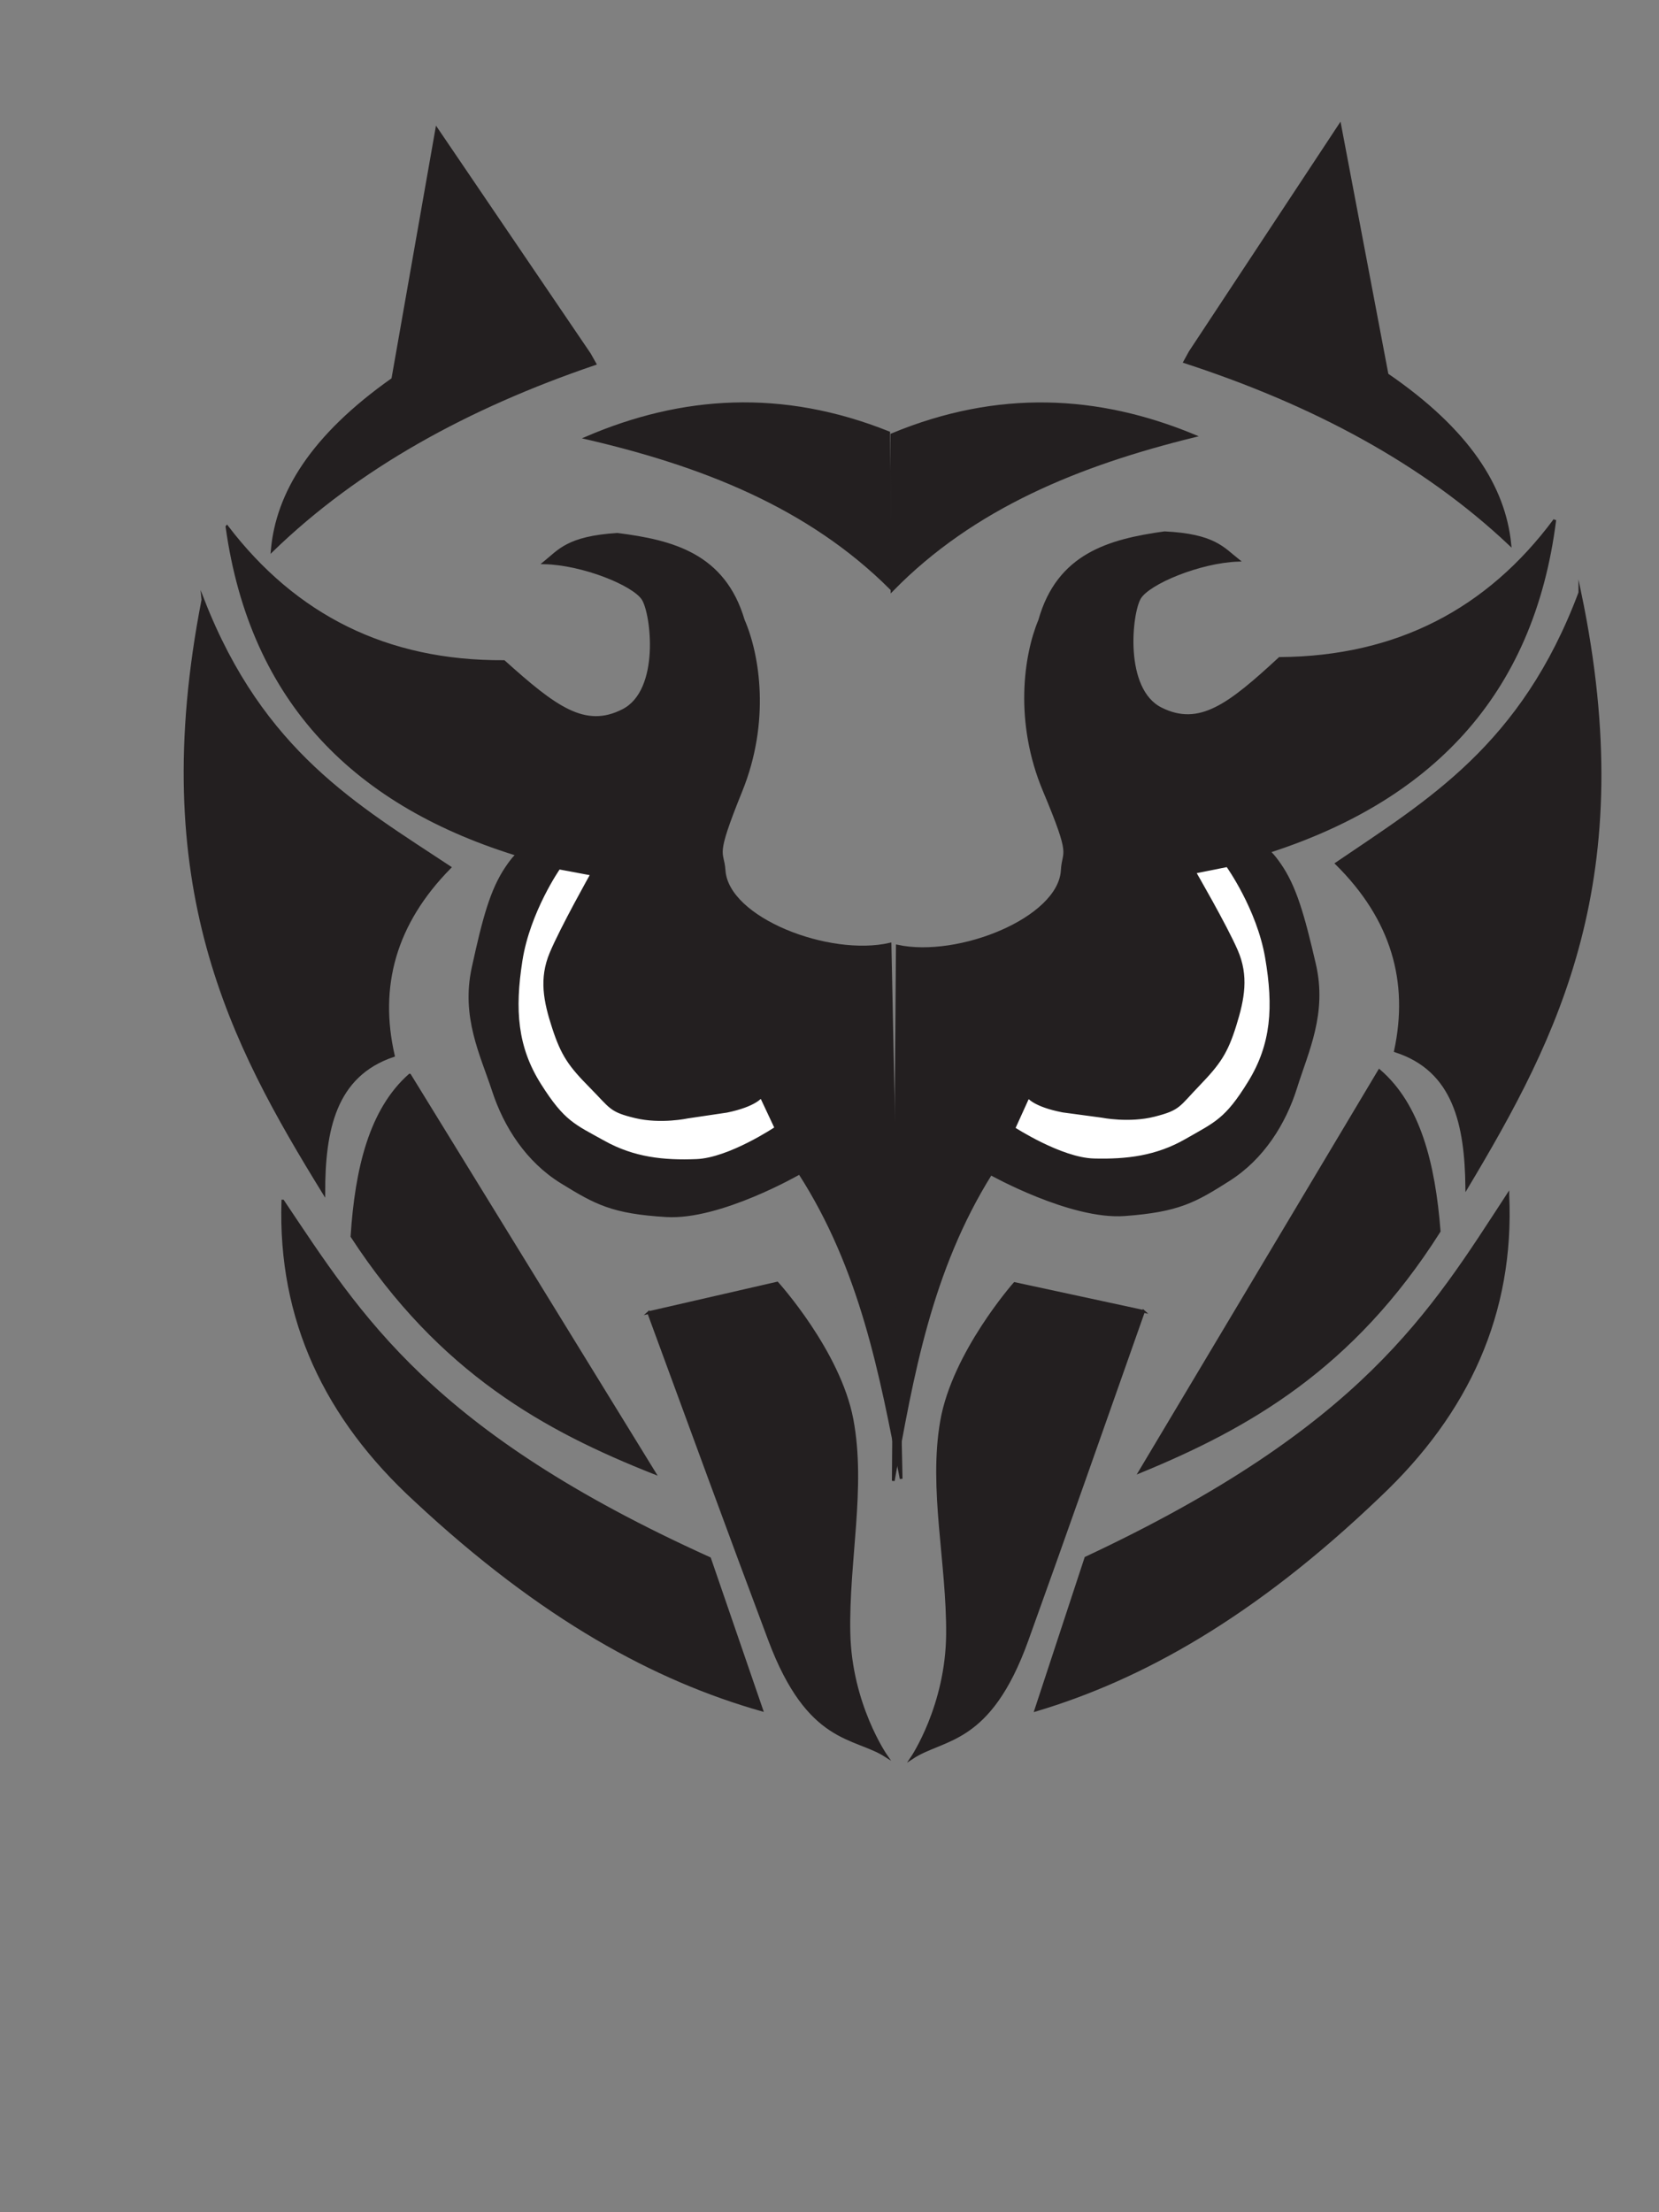 <?xml version="1.0" encoding="UTF-8"?>
<svg id="Layer_1" data-name="Layer 1" xmlns="http://www.w3.org/2000/svg" viewBox="0 0 607.01 809.35">
  <rect x="0" y="0" width="607.01" height="809.35" fill="#808080" stroke="none"/>
  <defs>
    <style>
      .cls-1 {
        fill: #fff;
      }

      .cls-1, .cls-2 {
        stroke: #231f20;
        stroke-miterlimit: 10;
      }

      .cls-2 {
        fill: #231f20;
      }
    </style>
  </defs>
  <path class="cls-2" d="M143.71,138.71l16.09-91.45,55.88,82.29,1.99,3.53c-46.82,15.93-86.88,38.04-118.07,68.26,1.83-20.85,14.46-41.73,44.1-62.63Z"/>
  <path class="cls-2" d="M325.87,215.15c-30.14-30.02-69.16-45.14-111.36-54.93,34.96-15.03,71.59-17.54,110.66-1.91l.7,56.84Z"/>
  <path class="cls-2" d="M83.05,192.7c24.87,32.57,58.33,49.6,101.33,49.34,18.63,16.73,29.62,25.09,43.66,17.84,14.04-7.25,10.68-35.24,7.26-40.7s-22.15-12.96-36.14-13.27c5.39-4.36,8.57-9.28,26.71-10.42,20.23,2.55,39.02,7.45,46.1,31.44,5.56,12.76,9.39,37.07-.84,62.36-10.24,25.29-6.71,21.48-6.19,29.14,1.19,17.8,38.47,32.13,60.71,26.99l4.07,195.59c-7.39-38.44-14.66-76.9-37.16-111.86,0,0-29.1,16.81-48.8,15.61-19.7-1.2-25.7-4.52-38.25-12.25-12.55-7.73-20.69-20.36-24.99-33.52-4.31-13.16-11.35-26.88-7.42-44.92s6.72-28.42,12.24-36.6c5.52-8.18,5.5-4.35,5.5-4.35-60.39-18.18-98.84-56.06-107.8-120.41Z"/>
  <path class="cls-1" d="M204.51,317.56l12.03,2.25s-11.05,19.64-14.94,28.93-2.28,17.5,.95,27.37,5.95,13.72,13.57,21.42,7.07,8.8,16.36,11.04,19.16,.1,19.16,.1l14.24-2.11c10.41-2.13,12.62-5.4,12.62-5.4l5.41,11.52s-17.03,11.4-29.07,11.88-22.98-.67-33.9-6.75-14.74-7.2-23.42-20.93c-8.68-13.73-9.7-27.42-6.87-45.47,2.84-18.05,13.87-33.86,13.87-33.86Z"/>
  <path class="cls-2" d="M74.24,219.43c21.79,55.9,56.53,75.57,90.32,97.92-20.24,20.55-26.42,43.62-20.63,68.85-21.53,7.24-25.47,27.28-25.45,50.22-33.77-54.86-64.64-112.39-44.24-216.98Z"/>
  <path class="cls-2" d="M149.91,393.34l89.51,145.53c-39.73-15.71-78.27-36.86-110.64-86.53,1.61-24.93,6.83-46.35,21.12-59Z"/>
  <path class="cls-2" d="M237.33,480.22c14.78,40.21,29.96,81.71,44.26,119.79,14.3,38.09,30.99,34.9,42.61,42.39,0,0-13.03-18.73-13.58-44.99-.55-26.26,5.82-53.18,1.12-78.08-4.7-24.9-27.37-49.9-27.37-49.9l-47.05,10.8Z"/>
  <path class="cls-2" d="M103.49,439.41c-1.39,43.3,15.75,79.4,48.47,109.45,46.47,43.38,87.94,65.69,126.73,76.71l-19.05-55.39c-102.32-46.29-127.73-88.45-156.15-130.77Z"/>
  <g>
    <path class="cls-2" d="M507.52,137.04l-17.3-91.23-54.79,83.02-1.95,3.56c47.02,15.31,87.38,36.88,118.96,66.69-2.1-20.83-15.01-41.53-44.93-62.04Z"/>
    <path class="cls-2" d="M326.39,215.89c29.74-30.42,68.56-46.05,110.62-56.4-35.15-14.57-71.82-16.59-110.68-.44l.06,56.84Z"/>
    <path class="cls-2" d="M568.88,190.22c-24.44,32.9-57.66,50.37-100.67,50.68-18.4,16.98-29.29,25.48-43.42,18.42-14.13-7.06-11.14-35.09-7.8-40.6,3.34-5.51,21.97-13.25,35.96-13.75-5.44-4.29-8.69-9.17-26.85-10.06-20.19,2.82-38.92,7.96-45.68,32.04-5.39,12.83-8.9,37.19,1.67,62.35s6.99,21.39,6.58,29.05c-.95,17.81-38.05,32.64-60.35,27.79l-1.48,195.63c6.88-38.53,13.64-77.09,35.67-112.34,0,0,29.32,16.42,49,14.96,19.68-1.46,25.64-4.86,38.08-12.76s20.42-20.64,24.55-33.85,10.99-27.03,6.82-45.02-7.1-28.33-12.72-36.44c-5.63-8.11-5.55-4.28-5.55-4.28,60.14-18.98,98.09-57.36,106.19-121.83Z"/>
    <path class="cls-1" d="M449.09,316.68l-12,2.41s11.31,19.5,15.32,28.73,2.52,17.47-.58,27.38c-3.1,9.91-5.76,13.79-13.28,21.6s-6.95,8.89-16.21,11.25c-9.26,2.36-19.15,.36-19.15,.36l-14.27-1.92c-10.44-1.99-12.69-5.24-12.69-5.24l-5.26,11.59s17.18,11.17,29.23,11.5c12.05,.32,22.97-.98,33.8-7.2,10.83-6.22,14.64-7.39,23.14-21.23,8.5-13.84,9.34-27.55,6.26-45.55-3.07-18.01-14.32-33.67-14.32-33.67Z"/>
    <path class="cls-2" d="M578.05,216.83c-21.05,56.18-55.53,76.32-89.02,99.1,20.51,20.28,27,43.27,21.54,68.57,21.63,6.95,25.83,26.94,26.11,49.87,33.04-55.3,63.14-113.24,41.37-217.55Z"/>
    <path class="cls-2" d="M504.68,391.73l-87.58,146.7c39.51-16.24,77.78-37.9,109.48-87.99-1.94-24.91-7.44-46.26-21.9-58.71Z"/>
    <path class="cls-2" d="M418.42,479.76c-14.25,40.4-28.88,82.1-42.67,120.37-13.8,38.27-30.52,35.31-42.05,42.95,0,0,12.78-18.9,12.98-45.17,.2-26.27-6.52-53.1-2.15-78.06,4.37-24.96,26.71-50.26,26.71-50.26l47.19,10.18Z"/>
    <path class="cls-2" d="M551.71,437.18c1.97,43.28-14.7,79.6-47.01,110.08-45.89,43.99-87.06,66.85-125.71,78.38l18.31-55.64c101.7-47.64,126.54-90.13,154.41-132.83Z"/>
  </g>
</svg>